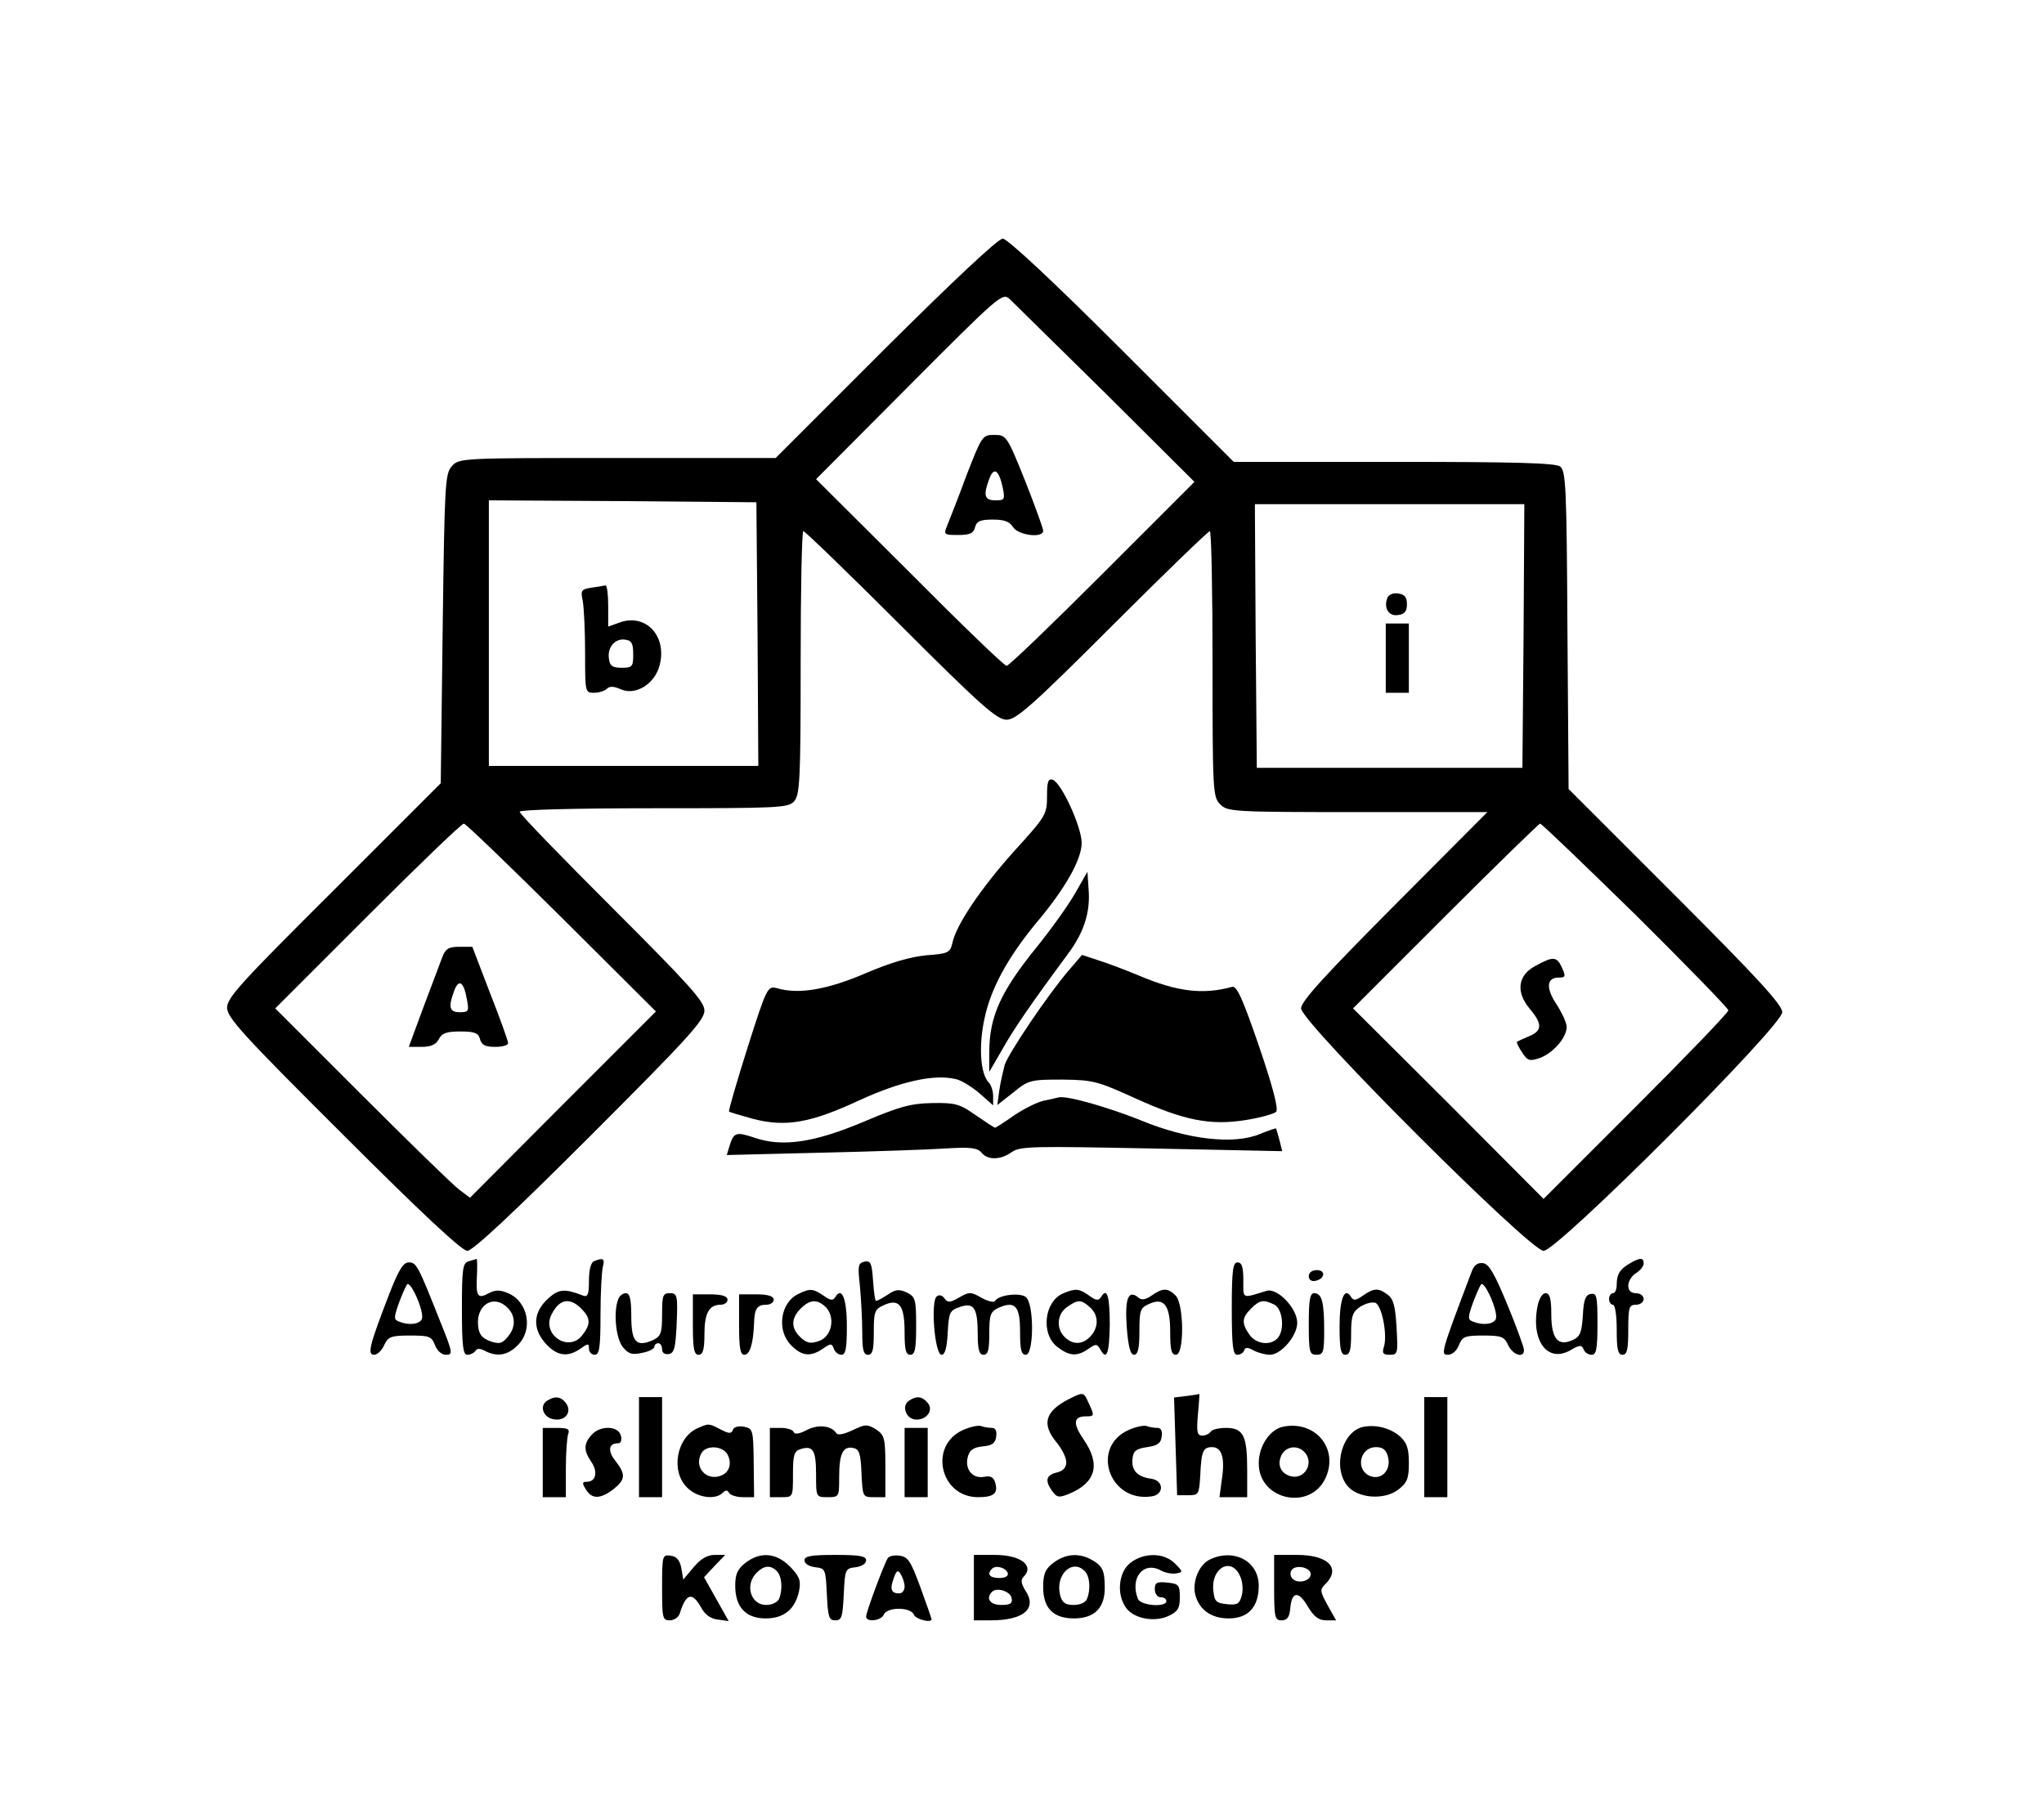 <?xml version="1.0" standalone="no"?>
<!DOCTYPE svg PUBLIC "-//W3C//DTD SVG 20010904//EN"
 "http://www.w3.org/TR/2001/REC-SVG-20010904/DTD/svg10.dtd">
<svg version="1.0" xmlns="http://www.w3.org/2000/svg"
 width="531pt" height="469pt" viewBox="0 0 531 469"
 preserveAspectRatio="xMidYMid meet">

<g transform="translate(0,469) scale(0.1,-0.1)"
fill="#000000" stroke="none">
<path d="M2300 3785 l-285 -285 -411 0 c-405 0 -411 0 -430 -21 -18 -20 -19
-46 -24 -423 l-5 -401 -277 -277 c-240 -239 -278 -280 -278 -306 0 -26 40 -70
302 -331 202 -202 308 -301 322 -301 14 0 119 98 318 297 253 253 298 302 298
327 0 24 -38 66 -240 268 -132 132 -240 243 -240 249 0 5 138 9 348 9 325 0
350 1 365 18 15 17 17 56 17 360 0 188 3 342 7 342 4 0 118 -110 253 -245 208
-208 250 -245 275 -245 25 0 67 37 275 245 135 135 249 245 253 245 4 0 7
-155 7 -345 0 -332 1 -346 20 -365 19 -19 33 -20 357 -20 l337 0 -242 -243
c-183 -184 -242 -249 -242 -267 0 -36 595 -630 630 -630 36 0 620 584 620 620
0 19 -62 87 -277 302 l-278 278 -3 413 c-2 371 -4 413 -19 425 -13 9 -115 12
-432 12 l-416 0 -290 290 c-179 179 -298 290 -310 290 -12 0 -129 -110 -305
-285z m573 -118 l230 -229 -239 -239 c-131 -131 -243 -239 -249 -239 -6 0
-119 109 -252 243 l-243 242 242 243 c235 236 242 242 261 225 10 -10 123
-121 250 -246z m-905 -624 l2 -343 -350 0 -350 0 0 345 0 345 348 -2 347 -3 3
-342z m1990 -5 l-3 -343 -345 0 -345 0 -3 343 -2 342 350 0 350 0 -2 -342z
m-2499 -732 l245 -244 -242 -242 -241 -242 -28 21 c-15 11 -129 122 -253 246
l-225 225 240 240 c132 132 244 240 250 240 5 0 119 -110 254 -244z m2790 7
c132 -131 241 -243 241 -248 0 -6 -108 -118 -240 -250 l-240 -240 -247 248
-248 247 240 240 c132 132 243 240 246 240 4 0 115 -107 248 -237z"/>
<path d="M2510 3453 c-22 -60 -45 -118 -50 -130 -9 -22 -7 -23 29 -23 30 0 40
4 44 20 4 16 14 20 46 20 30 0 44 -5 53 -20 14 -21 78 -29 78 -9 0 6 -21 64
-47 130 -47 117 -49 119 -80 119 -31 0 -32 -2 -73 -107z m95 -30 c6 -31 5 -33
-19 -33 -29 0 -32 13 -16 56 12 32 25 23 35 -23z"/>
<path d="M1536 3163 c-26 -4 -28 -7 -22 -35 3 -17 6 -77 6 -134 0 -102 0 -104
23 -104 13 0 28 5 33 10 8 8 19 7 37 -1 38 -17 89 14 101 64 19 76 -38 135
-106 109 l-28 -10 0 54 c0 30 -3 53 -7 53 -5 -1 -21 -4 -37 -6z m109 -173 c0
-32 -2 -35 -30 -35 -24 0 -31 5 -33 23 -5 30 16 54 42 50 17 -2 21 -10 21 -38z"/>
<path d="M3604 3136 c-10 -26 4 -48 28 -44 17 2 23 10 23 28 0 18 -6 26 -23
28 -13 2 -25 -3 -28 -12z"/>
<path d="M3600 2980 l0 -90 30 0 30 0 0 90 0 90 -30 0 -30 0 0 -90z"/>
<path d="M1149 2203 c-6 -16 -28 -74 -49 -130 l-38 -103 34 0 c23 0 37 6 44
20 8 16 21 20 56 20 37 0 47 -4 51 -20 4 -15 14 -20 39 -20 19 0 34 4 34 10 0
5 -21 64 -47 130 l-46 120 -34 0 c-27 0 -36 -5 -44 -27z m64 -110 c6 -30 4
-33 -18 -33 -28 0 -31 13 -15 56 12 32 25 23 33 -23z"/>
<path d="M3990 2181 c-47 -24 -53 -68 -16 -112 33 -39 33 -57 -1 -71 -16 -7
-30 -13 -32 -15 -2 -1 4 -14 13 -27 14 -22 19 -24 46 -15 35 13 70 53 70 81 0
10 -12 36 -26 58 -29 43 -26 70 5 70 18 0 19 3 9 25 -13 30 -23 31 -68 6z"/>
<path d="M2720 2621 c0 -47 -3 -52 -85 -142 -86 -96 -152 -193 -161 -240 -6
-24 -11 -27 -67 -31 -42 -4 -94 -19 -159 -47 -98 -42 -172 -55 -228 -39 -26 7
-27 6 -78 -154 -28 -89 -50 -164 -48 -166 2 -2 30 -10 62 -19 85 -22 149 -11
276 48 109 50 196 69 252 55 14 -3 41 -20 61 -37 l35 -31 0 24 c0 13 -5 29
-11 35 -22 22 -27 93 -12 164 16 79 60 160 135 251 76 90 118 165 118 208 0
41 -52 155 -75 164 -12 4 -15 -5 -15 -43z"/>
<path d="M2793 2369 c-17 -30 -62 -93 -100 -140 -94 -116 -123 -181 -123 -273
l0 -51 33 57 c29 52 74 118 171 249 42 56 59 109 54 169 l-3 45 -32 -56z"/>
<path d="M2775 2167 c-53 -62 -155 -213 -165 -244 -4 -16 -11 -45 -14 -66 l-5
-38 42 33 c39 32 45 33 127 33 80 -1 91 -4 190 -49 126 -57 194 -71 287 -56
38 6 72 16 78 21 7 7 -8 64 -44 170 -43 125 -58 158 -70 155 -76 -21 -143 -13
-244 30 -34 14 -81 32 -104 39 l-42 14 -36 -42z"/>
<path d="M2711 1830 c-18 -4 -53 -22 -78 -39 -24 -17 -46 -31 -48 -31 -2 0
-25 15 -51 33 -41 29 -53 32 -112 31 -56 -1 -85 -9 -177 -48 -130 -55 -213
-67 -285 -42 -48 16 -54 14 -65 -22 l-7 -23 244 6 c133 3 279 8 324 11 65 4
83 2 94 -11 16 -20 50 -19 79 2 22 15 56 15 363 9 l339 -7 -7 28 c-4 15 -8 29
-9 31 -1 1 -19 -5 -41 -14 -68 -29 -189 -15 -310 35 -85 34 -189 64 -213 60
-3 -1 -21 -5 -40 -9z"/>
<path d="M1218 1413 c-16 -4 -18 -19 -18 -124 0 -97 3 -119 14 -119 8 0 18 5
21 10 4 7 12 7 25 0 31 -16 59 -12 85 15 41 40 27 113 -25 135 -21 9 -33 9
-50 0 -29 -16 -34 -8 -31 45 1 25 1 44 -1 44 -2 -1 -11 -3 -20 -6z m94 -115
c27 -21 30 -53 9 -79 -16 -20 -23 -22 -47 -14 -22 8 -30 18 -32 41 -5 50 35
79 70 52z"/>
<path d="M1543 1413 c-8 -3 -13 -23 -13 -50 0 -37 -3 -44 -16 -39 -46 18 -62
17 -88 -6 -40 -35 -44 -77 -11 -116 30 -35 59 -40 93 -16 20 14 22 14 22 0 0
-9 7 -16 15 -16 12 0 15 18 15 103 0 56 3 112 6 125 6 22 1 25 -23 15z m-33
-123 c25 -25 25 -41 2 -70 -36 -45 -106 4 -79 55 20 40 47 45 77 15z"/>
<path d="M2246 1412 c-17 -4 -18 -10 -12 -64 3 -34 6 -87 6 -119 0 -46 3 -59
15 -59 12 0 15 13 15 58 0 54 2 60 26 71 40 18 54 0 54 -70 0 -46 3 -59 15
-59 12 0 15 15 15 75 0 70 -2 76 -25 87 -19 9 -29 8 -49 -6 -14 -9 -27 -16
-30 -16 -3 0 -6 24 -8 53 -3 45 -6 52 -22 49z"/>
<path d="M4235 1408 c-26 -15 -35 -28 -35 -55 0 -13 -4 -23 -10 -23 -5 0 -10
-7 -10 -15 0 -8 5 -15 10 -15 6 0 10 -28 10 -65 0 -51 3 -65 15 -65 12 0 15
14 15 65 0 58 2 65 20 65 11 0 20 7 20 15 0 8 -9 15 -20 15 -13 0 -20 7 -20
20 0 11 9 25 20 32 11 7 20 18 20 25 0 16 -9 16 -35 1z"/>
<path d="M1007 1317 c-48 -125 -53 -147 -35 -147 8 0 20 11 26 25 10 22 18 25
67 25 50 0 56 -2 65 -25 6 -15 17 -25 29 -25 18 0 17 6 -14 83 -59 149 -63
157 -83 157 -15 0 -27 -20 -55 -93z m89 -54 c-6 -14 -34 -17 -59 -7 -14 5 -14
10 -2 45 8 22 18 45 22 51 8 15 46 -70 39 -89z"/>
<path d="M3200 1290 c0 -97 3 -120 14 -120 8 0 16 5 18 11 3 9 9 9 25 0 12 -6
31 -11 42 -11 29 0 71 49 71 83 0 38 -52 92 -80 83 -65 -20 -60 -22 -60 28 0
34 -4 46 -15 46 -12 0 -15 -20 -15 -120z m111 10 c22 -12 27 -68 7 -88 -19
-19 -55 -14 -72 10 -21 30 -20 44 4 68 23 23 33 24 61 10z"/>
<path d="M3822 1383 c-78 -206 -80 -213 -61 -213 12 0 23 10 29 25 9 22 15 25
63 25 48 0 55 -3 65 -25 12 -26 42 -35 41 -12 0 6 -19 59 -43 117 -33 80 -48
106 -63 108 -15 2 -24 -5 -31 -25z m64 -120 c-6 -14 -34 -17 -59 -7 -14 5 -14
10 -2 45 8 22 18 45 22 51 8 15 46 -70 39 -89z"/>
<path d="M3400 1374 c0 -9 7 -14 17 -12 25 5 28 28 4 28 -12 0 -21 -6 -21 -16z"/>
<path d="M2074 1328 c-47 -22 -57 -95 -19 -133 28 -29 51 -31 83 -9 20 14 23
14 28 0 3 -9 12 -16 20 -16 11 0 14 17 14 74 0 72 -13 104 -30 76 -6 -10 -13
-9 -31 4 -27 18 -35 19 -65 4z m71 -34 c26 -26 16 -77 -17 -88 -22 -8 -32 -6
-48 9 -25 23 -26 49 0 75 24 24 43 25 65 4z"/>
<path d="M2763 1330 c-50 -20 -60 -105 -17 -139 32 -25 52 -26 81 -6 20 14 23
14 32 -2 16 -29 23 -9 24 66 0 72 -7 97 -22 72 -7 -11 -13 -11 -32 3 -26 18
-34 19 -66 6z m69 -37 c22 -20 23 -51 1 -75 -20 -22 -46 -23 -67 -2 -23 22
-20 60 6 78 28 20 37 20 60 -1z"/>
<path d="M2992 1324 c-16 -11 -27 -13 -35 -5 -26 21 -35 -3 -30 -76 4 -53 10
-73 19 -73 10 0 14 16 14 60 0 55 2 62 25 72 39 18 55 -3 55 -73 0 -46 3 -59
15 -59 22 0 21 132 -1 154 -20 20 -34 20 -62 0z"/>
<path d="M3541 1324 c-18 -13 -25 -14 -31 -4 -17 28 -30 -4 -30 -76 0 -59 3
-74 15 -74 12 0 15 13 15 55 0 46 4 57 24 70 13 8 30 13 39 10 17 -7 32 -84
22 -115 -5 -16 -2 -20 15 -20 21 0 22 3 18 71 -3 55 -8 74 -23 85 -24 18 -35
18 -64 -2z"/>
<path d="M1606 1314 c-13 -33 -6 -102 12 -124 15 -18 24 -21 50 -15 18 3 32
11 32 16 0 5 5 9 10 9 6 0 10 -7 10 -16 0 -9 7 -14 18 -12 14 3 17 16 20 81 3
72 1 77 -18 77 -18 0 -20 -6 -20 -55 0 -49 -3 -57 -24 -67 -43 -19 -56 -5 -56
62 0 45 -4 60 -14 60 -8 0 -17 -7 -20 -16z"/>
<path d="M1800 1248 c0 -63 3 -78 15 -78 11 0 15 13 15 53 0 55 12 77 42 77
10 0 18 6 18 13 0 9 -14 14 -45 14 l-45 0 0 -79z"/>
<path d="M1920 1248 c0 -61 3 -78 14 -78 14 0 23 29 25 83 1 37 8 47 32 47 10
0 19 6 19 13 0 9 -14 14 -45 14 l-45 0 0 -79z"/>
<path d="M2434 1322 c-17 -10 -6 -152 12 -152 9 0 14 18 16 57 3 53 5 58 31
67 37 13 47 -2 47 -71 0 -40 4 -53 15 -53 12 0 15 13 15 55 0 49 3 57 24 67
43 19 56 5 56 -62 0 -47 3 -60 15 -60 21 0 22 132 0 150 -15 12 -70 6 -80 -10
-3 -5 -19 -1 -35 8 -28 16 -32 16 -58 1 -24 -14 -30 -14 -38 -3 -5 8 -14 11
-20 6z"/>
<path d="M3400 1250 c0 -73 2 -80 20 -80 18 0 20 7 20 64 0 73 -6 96 -26 96
-11 0 -14 -18 -14 -80z"/>
<path d="M3994 1295 c-17 -90 27 -147 86 -113 24 14 29 14 34 2 3 -8 12 -14
21 -14 12 0 15 15 15 81 0 71 -2 80 -17 77 -14 -2 -19 -15 -21 -56 -3 -45 -7
-55 -27 -64 -38 -17 -55 4 -55 68 0 41 -4 54 -15 54 -8 0 -17 -14 -21 -35z"/>
<path d="M2775 1054 c-61 -32 -69 -65 -30 -112 14 -17 25 -39 25 -51 0 -14 -8
-23 -25 -27 -28 -7 -31 -21 -11 -49 12 -16 17 -17 44 -6 69 29 82 76 37 141
-28 41 -27 60 6 60 22 0 23 1 7 35 -13 29 -13 29 -53 9z"/>
<path d="M3083 1063 l-33 -4 4 -127 4 -127 28 0 c28 0 29 2 32 50 3 65 7 75
31 75 25 0 34 -28 25 -85 l-6 -45 36 0 36 0 0 71 c0 89 -10 109 -55 109 -18 0
-37 -4 -40 -10 -3 -5 -13 -10 -22 -10 -13 0 -15 10 -11 55 3 30 4 54 4 53 -1
0 -16 -3 -33 -5z"/>
<path d="M1422 1051 c-23 -14 -10 -46 19 -49 30 -4 46 22 28 44 -13 16 -28 17
-47 5z"/>
<path d="M1660 930 l0 -130 30 0 30 0 0 130 0 130 -30 0 -30 0 0 -130z"/>
<path d="M2362 1051 c-20 -12 -10 -45 14 -49 29 -4 51 23 34 43 -14 17 -29 19
-48 6z"/>
<path d="M3700 930 l0 -130 30 0 30 0 0 130 0 130 -30 0 -30 0 0 -130z"/>
<path d="M1814 980 c-56 -23 -73 -112 -29 -155 25 -26 73 -33 92 -14 8 8 13 8
17 0 4 -6 20 -11 36 -11 l29 0 -1 89 c-1 86 -2 89 -25 94 -15 3 -27 -1 -29 -8
-4 -11 -11 -10 -32 1 -31 16 -30 16 -58 4z m76 -69 c12 -23 5 -47 -17 -55 -38
-15 -71 22 -51 58 12 22 55 20 68 -3z"/>
<path d="M2095 974 c-19 -10 -31 -11 -33 -5 -2 6 -17 11 -33 11 l-29 0 0 -90
0 -90 30 0 c30 0 30 0 30 59 0 51 3 61 20 66 32 10 40 -3 40 -66 0 -59 0 -59
30 -59 30 0 30 1 30 53 0 60 10 80 36 75 16 -3 20 -14 22 -66 3 -61 3 -62 32
-62 l30 0 0 80 c0 73 -2 81 -24 96 -23 14 -28 14 -61 -2 -24 -11 -39 -14 -43
-7 -13 19 -47 23 -77 7z"/>
<path d="M2503 975 c-91 -39 -62 -175 38 -175 41 0 53 10 44 39 -4 13 -12 17
-28 14 -30 -6 -51 19 -43 51 5 19 14 25 39 28 24 2 33 8 35 26 2 14 -2 22 -11
22 -9 0 -21 2 -29 5 -7 2 -27 -2 -45 -10z"/>
<path d="M2933 975 c-101 -44 -52 -189 58 -173 34 4 33 42 -1 46 -36 5 -51 22
-48 51 2 21 9 27 38 31 27 4 36 10 38 28 2 14 -2 22 -11 22 -9 0 -21 2 -29 5
-7 2 -27 -2 -45 -10z"/>
<path d="M3333 983 c-34 -7 -63 -50 -63 -95 0 -97 137 -125 175 -35 32 76 -30
147 -112 130z m55 -65 c28 -28 1 -75 -37 -63 -25 8 -34 31 -21 56 12 21 40 25
58 7z"/>
<path d="M3543 983 c-55 -10 -82 -102 -44 -152 26 -34 97 -40 134 -11 23 18
27 29 27 69 0 37 -5 52 -22 68 -25 22 -61 32 -95 26z m63 -79 c8 -32 -15 -59
-44 -50 -42 14 -31 76 13 76 18 0 26 -7 31 -26z"/>
<path d="M1410 890 l0 -90 30 0 30 0 0 74 c0 41 3 81 6 90 5 13 -1 16 -30 16
l-36 0 0 -90z"/>
<path d="M1537 962 c-21 -23 -21 -41 -1 -70 18 -26 12 -52 -11 -52 -13 0 -13
-3 -3 -20 16 -26 38 -25 72 1 31 25 32 38 5 73 -21 26 -18 46 6 46 8 0 11 7 8
20 -7 26 -54 27 -76 2z"/>
<path d="M2350 890 l0 -90 30 0 30 0 0 90 0 90 -30 0 -30 0 0 -90z"/>
<path d="M1720 566 c0 -80 1 -86 20 -86 11 0 23 8 26 18 16 52 32 57 55 16 10
-19 25 -30 44 -32 l28 -4 -32 57 -32 57 27 29 28 29 -28 0 c-18 0 -36 -10 -54
-32 l-27 -32 -5 30 c-4 20 -12 30 -28 32 -21 3 -22 1 -22 -82z"/>
<path d="M1936 629 c-20 -16 -26 -29 -26 -59 0 -55 27 -85 79 -85 48 0 77 24
87 72 5 27 1 37 -24 63 -36 36 -77 39 -116 9z m82 -21 c13 -13 16 -47 6 -72
-4 -9 -18 -16 -34 -16 -40 0 -56 53 -24 84 19 19 36 20 52 4z"/>
<path d="M2090 636 c0 -9 12 -16 28 -18 26 -3 27 -5 30 -70 3 -59 5 -68 22
-68 17 0 19 9 22 68 3 65 4 67 31 70 15 2 27 9 27 18 0 11 -17 14 -80 14 -63
0 -80 -3 -80 -14z"/>
<path d="M2306 641 c-10 -16 -56 -140 -56 -151 0 -16 40 -11 46 5 4 9 19 15
39 15 20 0 35 -6 39 -15 4 -12 46 -23 46 -12 0 2 -13 39 -29 83 -25 68 -32 79
-54 82 -14 2 -28 -1 -31 -7z m44 -73 c0 -10 -6 -18 -14 -18 -21 0 -25 11 -14
40 7 20 11 22 18 10 5 -8 10 -23 10 -32z"/>
<path d="M2530 565 l0 -85 44 0 c86 0 121 31 90 77 -11 18 -13 28 -5 36 29 29
-7 57 -75 57 l-54 0 0 -85z m88 38 c2 -8 -6 -13 -22 -13 -25 0 -33 10 -19 24
10 10 36 3 41 -11z m10 -65 c3 -14 -3 -18 -27 -18 -29 0 -41 17 -24 34 13 13
48 1 51 -16z"/>
<path d="M2736 629 c-21 -16 -26 -29 -26 -63 0 -54 26 -81 80 -81 53 0 80 27
80 79 0 47 -6 58 -37 75 -33 17 -67 13 -97 -10z m82 -21 c13 -13 16 -47 6 -72
-4 -10 -18 -16 -35 -16 -22 0 -30 6 -35 26 -13 52 31 95 64 62z"/>
<path d="M2936 629 c-30 -24 -36 -81 -11 -116 20 -29 75 -39 112 -21 23 11 28
20 28 48 0 32 -3 35 -32 38 -28 3 -33 0 -33 -17 0 -12 7 -21 15 -21 8 0 15 -4
15 -10 0 -17 -67 -12 -74 6 -21 54 14 98 59 74 12 -7 31 -10 41 -8 18 3 17 5
-4 26 -28 28 -80 29 -116 1z"/>
<path d="M3143 638 c-28 -13 -46 -57 -38 -91 10 -39 41 -62 87 -62 51 0 78 30
78 85 0 64 -65 98 -127 68z m78 -42 c7 -14 9 -36 5 -51 -6 -22 -11 -26 -39
-23 -28 3 -32 7 -35 36 -6 59 47 87 69 38z"/>
<path d="M3310 565 c0 -77 2 -85 19 -85 15 0 21 8 23 32 4 44 22 45 46 3 16
-26 28 -35 47 -35 l26 0 -22 39 c-20 37 -21 41 -5 56 40 41 6 75 -75 75 l-59
0 0 -85z m95 35 c0 -18 -33 -26 -47 -12 -6 6 -7 15 -3 22 10 16 50 8 50 -10z"/>
</g>
</svg>
